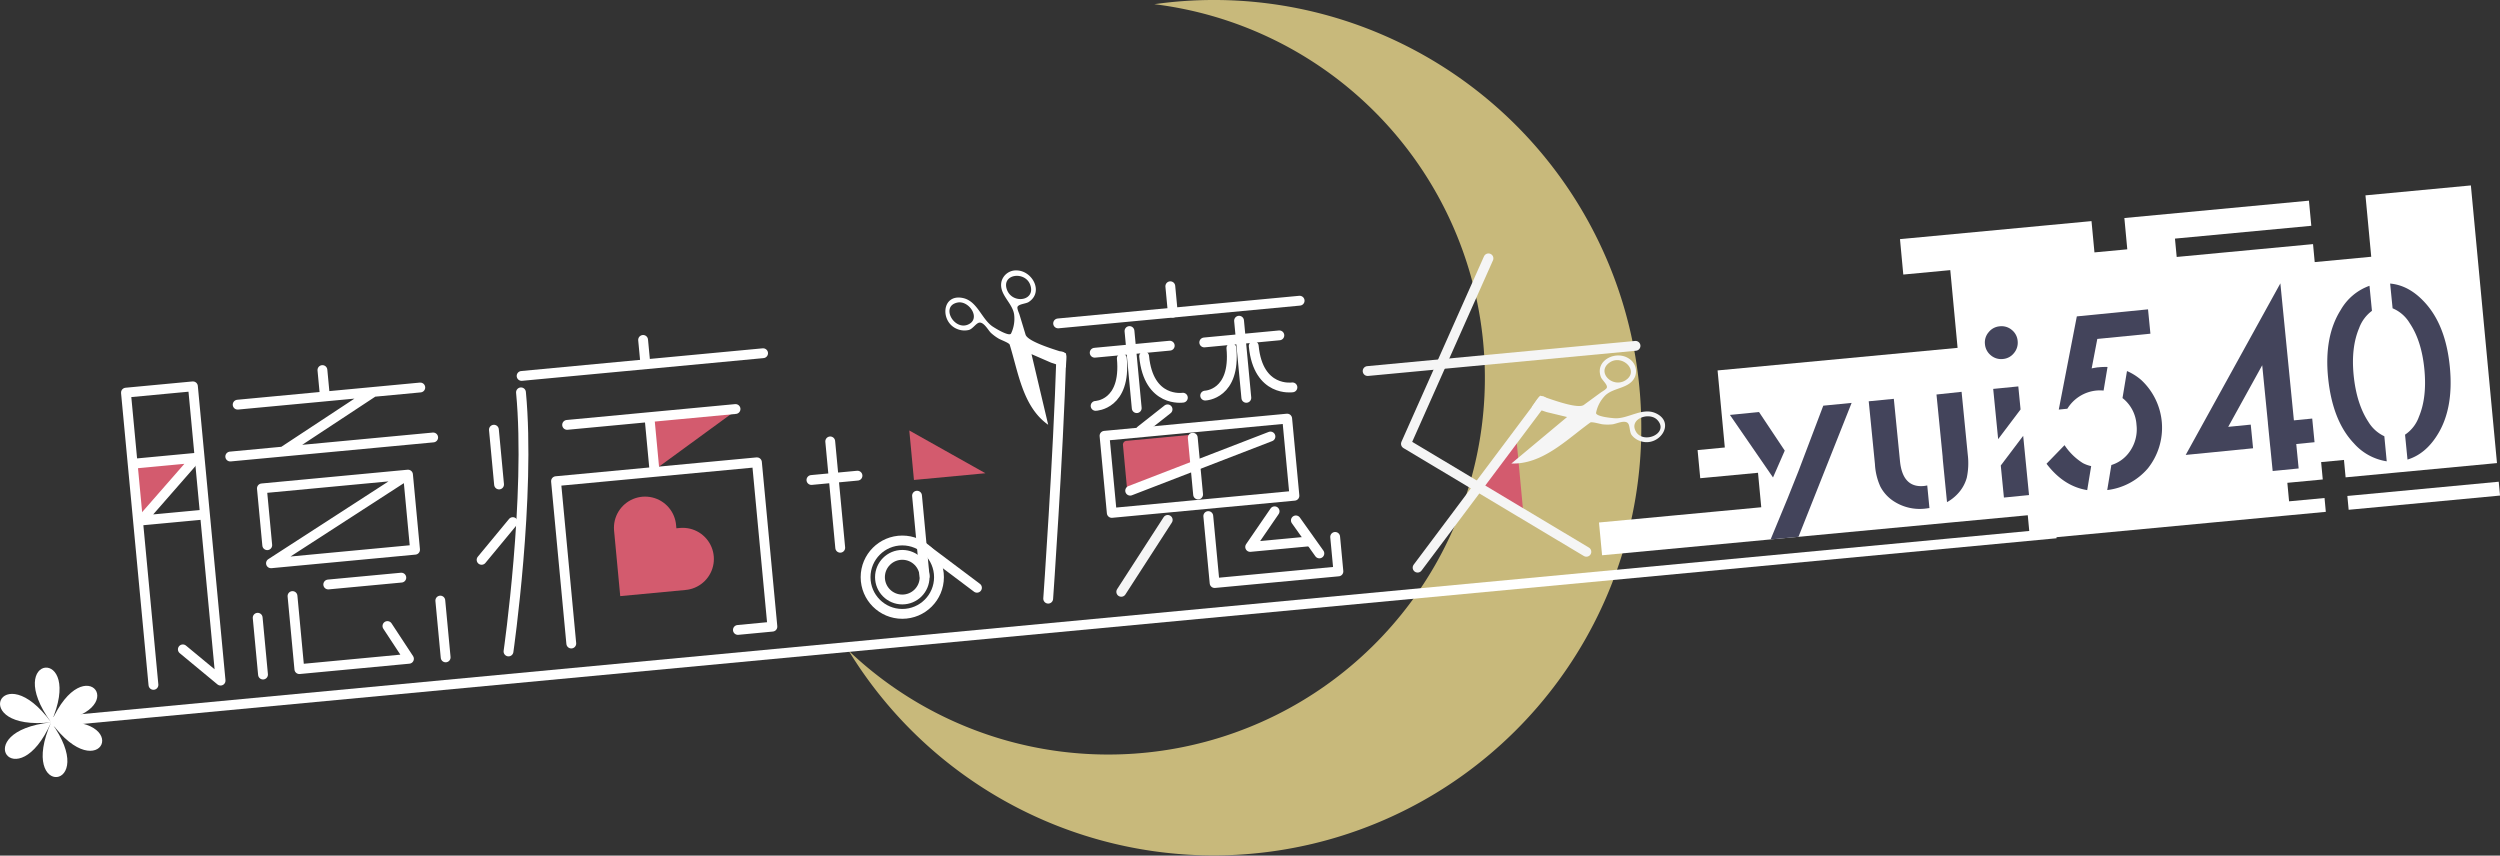 <svg xmlns="http://www.w3.org/2000/svg" viewBox="0 0 762.98 261.12"><rect x="0" y="0" width="762.98" height="261.12" fill="#333333" stroke="none"/><defs><style>.cls-1{fill:#eddb8d;opacity:0.8;}.cls-2{fill:#fff;}.cls-3{fill:#43445b;}.cls-4{fill:#d35b6e;}.cls-5,.cls-7,.cls-8,.cls-9{fill:none;}.cls-5{stroke:#f5f5f5;}.cls-5,.cls-7,.cls-9{stroke-linecap:round;}.cls-5,.cls-7{stroke-linejoin:round;}.cls-5,.cls-7,.cls-8{stroke-width:3px;}.cls-6{fill:#f5f5f5;}.cls-7,.cls-8{stroke:#fff;}.cls-8,.cls-9{stroke-miterlimit:10;}.cls-9{stroke:#d35b6e;stroke-width:19px;}</style></defs><title>yui540</title><g id="レイヤー_2" data-name="レイヤー 2"><g id="page-5"><g id="logo"><path class="cls-1" d="M421.48,10.42a129.93,129.93,0,0,0-69.19-9.14A114.93,114.93,0,1,1,259,198.59,130.53,130.53,0,1,0,421.48,10.42Z"/><g id="yui540"><polygon class="cls-2" points="526.4 136.57 518.09 137.36 518.9 145.95 536.53 144.29 537.52 154.81 488 159.46 488.94 169.46 618.86 157.25 619.56 164.7 709.82 156.21 709.43 151.99 698.61 153 698.08 147.35 708.89 146.33 708.39 141.03 715.36 140.37 715.86 145.68 762.06 141.33 754.09 56.59 721.92 59.62 723.68 78.36 706.43 79.99 705.92 74.5 664.31 78.42 663.78 72.82 705.39 68.91 704.67 61.24 648.34 66.54 649.23 76.09 639.21 77.03 638.31 67.48 579.86 72.98 580.87 83.79 595.21 82.44 597.44 106.16 524.19 113.05 526.4 136.57"/><rect class="cls-2" x="716.49" y="149.15" width="46.4" height="4.24" transform="translate(-10.91 69.92) rotate(-5.37)"/><polygon class="cls-3" points="544.69 137.53 536.84 125.75 527.96 126.63 541.11 145.72 544.69 137.53"/><polygon class="cls-3" points="548.88 163.83 565.1 122.96 556.45 123.81 548.87 143.81 545.54 152.15 540.38 164.62 548.88 163.83"/><path class="cls-3" d="M588.18,148.15a10.12,10.12,0,0,1-1,.17q-6.51.63-7.32-7.6l-1.88-19-7.66.75,1.9,19.21a19,19,0,0,0,1.63,6.78,11.87,11.87,0,0,0,3.83,4.33,14.55,14.55,0,0,0,10.17,2.4l1-.14Z"/><path class="cls-3" d="M591,120.4l1.88,19c0,.37.06.73.07,1.08l1.26,12.77a13,13,0,0,0,3.19-2.47,11.66,11.66,0,0,0,2.85-5,21.46,21.46,0,0,0,.3-7l-1.89-19.2Z"/><polygon class="cls-3" points="610.62 142.07 611.58 151.85 619.24 151.09 617.46 133.01 610.62 142.07"/><polygon class="cls-3" points="616.66 124.96 615.97 117.93 608.31 118.69 609.82 134.02 616.66 124.96"/><path class="cls-3" d="M610.27,99.59a4.8,4.8,0,0,0-3.36,1.81,4.74,4.74,0,0,0-1.12,3.62,4.91,4.91,0,0,0,1.81,3.43,4.84,4.84,0,0,0,3.69,1.11,4.76,4.76,0,0,0,3.36-1.81,4.88,4.88,0,0,0,1.12-3.69A4.79,4.79,0,0,0,614,100.7,4.85,4.85,0,0,0,610.27,99.59Z"/><path class="cls-3" d="M639.71,119.2a11.71,11.71,0,0,1,2.29,0l1.2-7.2a19.72,19.72,0,0,0-2.75.1c-.29,0-.62.07-1,.13s-.71.12-1.09.21l1.72-9,16.21-1.6-.73-7.43-21.73,2.15L628.32,125l2.62-.26A11.74,11.74,0,0,1,639.71,119.2Z"/><path class="cls-3" d="M653.52,116a16.8,16.8,0,0,0-4.38-2.76l-1.37,8.25.27.21a11.2,11.2,0,0,1,4,7.92,11.79,11.79,0,0,1-2.41,8.66,10.53,10.53,0,0,1-5.26,3.64l-1.26,7.64a19.26,19.26,0,0,0,12.41-6.63,19.9,19.9,0,0,0-2-26.93Z"/><path class="cls-3" d="M637,149.58l1.21-7.33a9.73,9.73,0,0,1-2.54-.92,18.55,18.55,0,0,1-5.59-5.47l-5.5,5.67Q629.8,148.42,637,149.58Z"/><polygon class="cls-3" points="700.08 128.29 695.95 86.48 667.06 138.84 687.62 136.81 686.91 129.59 680.03 130.27 690.41 111.47 692.15 129.07 692.14 129.08 692.85 136.29 692.86 136.29 693.6 143.75 701.53 142.97 700.8 135.51 706.38 134.96 705.67 127.74 700.08 128.29"/><path class="cls-3" d="M739.79,92.05q-4.69-5-10.34-5.51l.75,7.55a11,11,0,0,1,5.21,4.52q3.63,5.37,4.48,14t-1.65,14.57a11,11,0,0,1-4.24,5.48l.75,7.6c3.62-1.11,6.64-3.58,9.06-7.44q5.12-8.07,3.85-20.94T739.79,92.05Z"/><path class="cls-3" d="M727.68,133.14a11.32,11.32,0,0,1-4.9-4.44q-3.6-5.49-4.47-14.24-.82-8.42,1.68-14.33a11.38,11.38,0,0,1,3.91-5.26l-.75-7.65a16.49,16.49,0,0,0-8.76,7.34q-5.11,8.07-3.88,20.63,1.31,13.22,7.9,20.13a16.75,16.75,0,0,0,10,5.47Z"/></g><g id="臆病な魔女"><g id="女"><polygon class="cls-4" points="462.76 133.62 464.88 156.25 451.77 148.51 462.76 133.62"/><line class="cls-5" x1="417.39" y1="113.24" x2="499.15" y2="105.55"/><polyline class="cls-5" points="484.15 168.4 429.08 135.45 454.27 78.85"/><line class="cls-5" x1="432.64" y1="173.24" x2="470.7" y2="122.45"/><path class="cls-6" d="M472,125.76l-4.53-1.52c.35-.46,2.29-3.56,2.69-3.46,1.56.43,11.2,4.27,13.21,2.8l5.2-3.8c.36-.27,1.76-1,1.85-1.55.15-.93-1.5-2.25-1.84-3.16-1.95-5.16,4.76-8.32,8.66-5.56a4.55,4.55,0,0,1,1.77,5.41c-1.57,3.75-6.47,3.23-9.1,5.77a10.42,10.42,0,0,0-2.8,5.27c-.25,1.22,5.34,1.7,6.07,1.7,4,0,8.17-3.37,12.15-1.54,6.13,2.82,1.23,10.15-4.3,8.62a5.65,5.65,0,0,1-3-1.89c-.79-1-.52-3.06-1.25-3.74-1-1-3.53.25-4.66.39a13.5,13.5,0,0,1-3,0c-.71-.07-3.32-.88-3.79-.54-7.19,5.19-14.57,12.82-24.07,12.5l17-14.19Zm27.37,6.13c2.48,3.72,10,.28,6.52-3.63C503.44,125.47,496.8,127.87,499.38,131.89Zm-3.26-15.84c4.37-2.83-1-8-4.78-5.47C487,113.45,492.08,118.61,496.12,116.05Z"/></g><g id="魔"><path class="cls-4" d="M344,149.52l21-7.84-.75-9.06-20.53,1.93a1.16,1.16,0,0,0-1,1.26Z"/><line class="cls-7" x1="357.17" y1="87.36" x2="357.93" y2="95.41"/><line class="cls-7" x1="396.64" y1="91.77" x2="322.93" y2="98.7"/><path class="cls-7" d="M323.9,108.79c-.95,30.77-4,73.92-4,73.92"/><path class="cls-2" d="M320.78,110.68l4.53,1.5c0-.57.31-4.22-.08-4.38-1.5-.59-11.52-3.3-12.24-5.68-.62-2.06-1.25-4.12-1.87-6.17-.13-.43-.82-1.85-.56-2.35.44-.83,2.55-.9,3.37-1.42,4.66-3,1.19-9.51-3.59-9.65a4.56,4.56,0,0,0-4.66,3.27c-1,3.94,3.23,6.47,3.81,10.07a10.44,10.44,0,0,1-.92,5.9c-.53,1.12-5.29-1.85-5.87-2.29-3.23-2.42-4.51-7.59-8.8-8.52-6.59-1.42-7.07,7.38-1.74,9.47a5.79,5.79,0,0,0,3.51.28c1.21-.31,2.25-2.14,3.24-2.25,1.4-.15,2.68,2.32,3.49,3.11a13.45,13.45,0,0,0,2.4,1.78c.61.37,3.18,1.29,3.35,1.84,2.64,8.47,4,19,11.75,24.45q-2.55-10.78-5.09-21.56ZM295.2,99.15c-4.21,1.49-8.13-5.75-3-6.81C295.81,91.58,299.68,97.49,295.2,99.15Zm12.12-10.71c-1.79-4.88,5.56-5.81,7.1-1.5C316.18,91.84,309,92.92,307.32,88.44Z"/><line class="cls-7" x1="334.09" y1="107.65" x2="357" y2="105.5"/><line class="cls-7" x1="344.71" y1="101.03" x2="346.92" y2="124.56"/><path class="cls-7" d="M342.37,109.37c1.34,14.25-8,14.5-8,14.5"/><path class="cls-7" d="M349.18,108.73C350.52,123,361,121.37,361,121.37"/><line class="cls-7" x1="367.53" y1="104.51" x2="390.45" y2="102.35"/><line class="cls-7" x1="378.15" y1="97.88" x2="380.37" y2="121.42"/><path class="cls-7" d="M375.81,106.23c1.34,14.24-8,14.5-8,14.5"/><path class="cls-7" d="M382.63,105.59c1.34,14.24,11.81,12.63,11.81,12.63"/><rect class="cls-7" x="338.08" y="130.31" width="55.99" height="23.64" transform="translate(-11.7 34.9) rotate(-5.37)"/><line class="cls-7" x1="387.73" y1="133.22" x2="344.92" y2="149.75"/><line class="cls-7" x1="364.02" y1="133.58" x2="365.65" y2="150.92"/><line class="cls-7" x1="356.33" y1="124.93" x2="348.15" y2="131.37"/><polyline class="cls-7" points="368.76 157.5 370.69 177.94 408.47 174.39 407.48 163.86"/><line class="cls-5" x1="356.38" y1="158.67" x2="342.2" y2="180.62"/><polyline class="cls-7" points="389 156.04 381.54 166.92 399.48 165.23"/><line class="cls-7" x1="395.49" y1="158.82" x2="402.66" y2="168.9"/></g><g id="な"><line class="cls-7" x1="247.64" y1="146.49" x2="261.7" y2="145.17"/><line class="cls-7" x1="253.38" y1="134.71" x2="256.43" y2="167.17"/><polygon class="cls-4" points="277.51 131.38 278.93 146.48 300.74 144.43 277.51 131.38"/><circle class="cls-8" cx="275.37" cy="176.15" r="11.2"/><circle class="cls-8" cx="275.37" cy="176.15" r="6.81"/><line class="cls-7" x1="279.87" y1="151.28" x2="282.18" y2="175.84"/><line class="cls-7" x1="282.97" y1="167.96" x2="298.16" y2="179.38"/></g><g id="病"><polygon class="cls-4" points="224.82 125.11 200.26 143.04 198.81 127.57 224.82 125.11"/><line class="cls-7" x1="159.19" y1="114.73" x2="232.89" y2="107.8"/><line class="cls-7" x1="196.27" y1="103.74" x2="196.93" y2="110.69"/><path class="cls-7" d="M159,119.74c3,31.59-3.81,79.08-3.81,79.08"/><line class="cls-7" x1="150.74" y1="131.14" x2="152.31" y2="147.86"/><line class="cls-7" x1="146.98" y1="170.86" x2="156.51" y2="159.34"/><line class="cls-7" x1="173.08" y1="129.67" x2="224.48" y2="124.83"/><polyline class="cls-7" points="174.35 196.4 169.69 146.85 231.01 141.09 235.73 191.25 225.2 192.25"/><line class="cls-7" x1="198.24" y1="127.69" x2="199.7" y2="143.22"/><polyline class="cls-9" points="196.87 161.06 197.86 171.58 208.37 170.59"/></g><g id="臆"><polygon class="cls-4" points="41.16 142.07 57.88 140.5 57.09 142.13 42.39 158.51 41.16 142.07"/><polyline class="cls-7" points="46.83 209.02 38.44 119.83 58.88 117.91 67.32 207.72 55.8 198.18"/><polyline class="cls-7" points="98.4 112.94 99.16 121 72.53 123.5 128.27 118.26 114.02 119.6 86.37 137.82 70.27 139.33 132.2 133.51"/><polyline class="cls-7" points="61.52 157.12 43.15 158.84 59.88 139.71 41.19 141.47"/><line class="cls-7" x1="78.64" y1="188.53" x2="80.27" y2="205.87"/><polyline class="cls-7" points="89.27 181.91 91.36 204.21 124.81 201.06 118.24 191.06"/><line class="cls-7" x1="100.18" y1="178.38" x2="122.48" y2="176.29"/><line class="cls-7" x1="134.38" y1="183.29" x2="136.01" y2="200.63"/><polyline class="cls-7" points="124.52 144.85 126.67 167.77 82.7 171.91 124.52 144.85 79.93 149.05 81.56 166.39"/></g></g><line id="lline" class="cls-8" x1="627.51" y1="162.78" x2="15.47" y2="220.34"/><path class="cls-2" d="M15.6,220.45c10.44-23.64-15.25-20.86,0,0-15.25-20.86-25.7,2.78,0,0-25.7,2.78-10.45,23.64,0,0-10.45,23.64,15.24,20.87,0,0,15.24,20.87,25.69-2.77,0,0C41.29,217.68,26,196.81,15.6,220.45Z"/></g></g></g></svg>